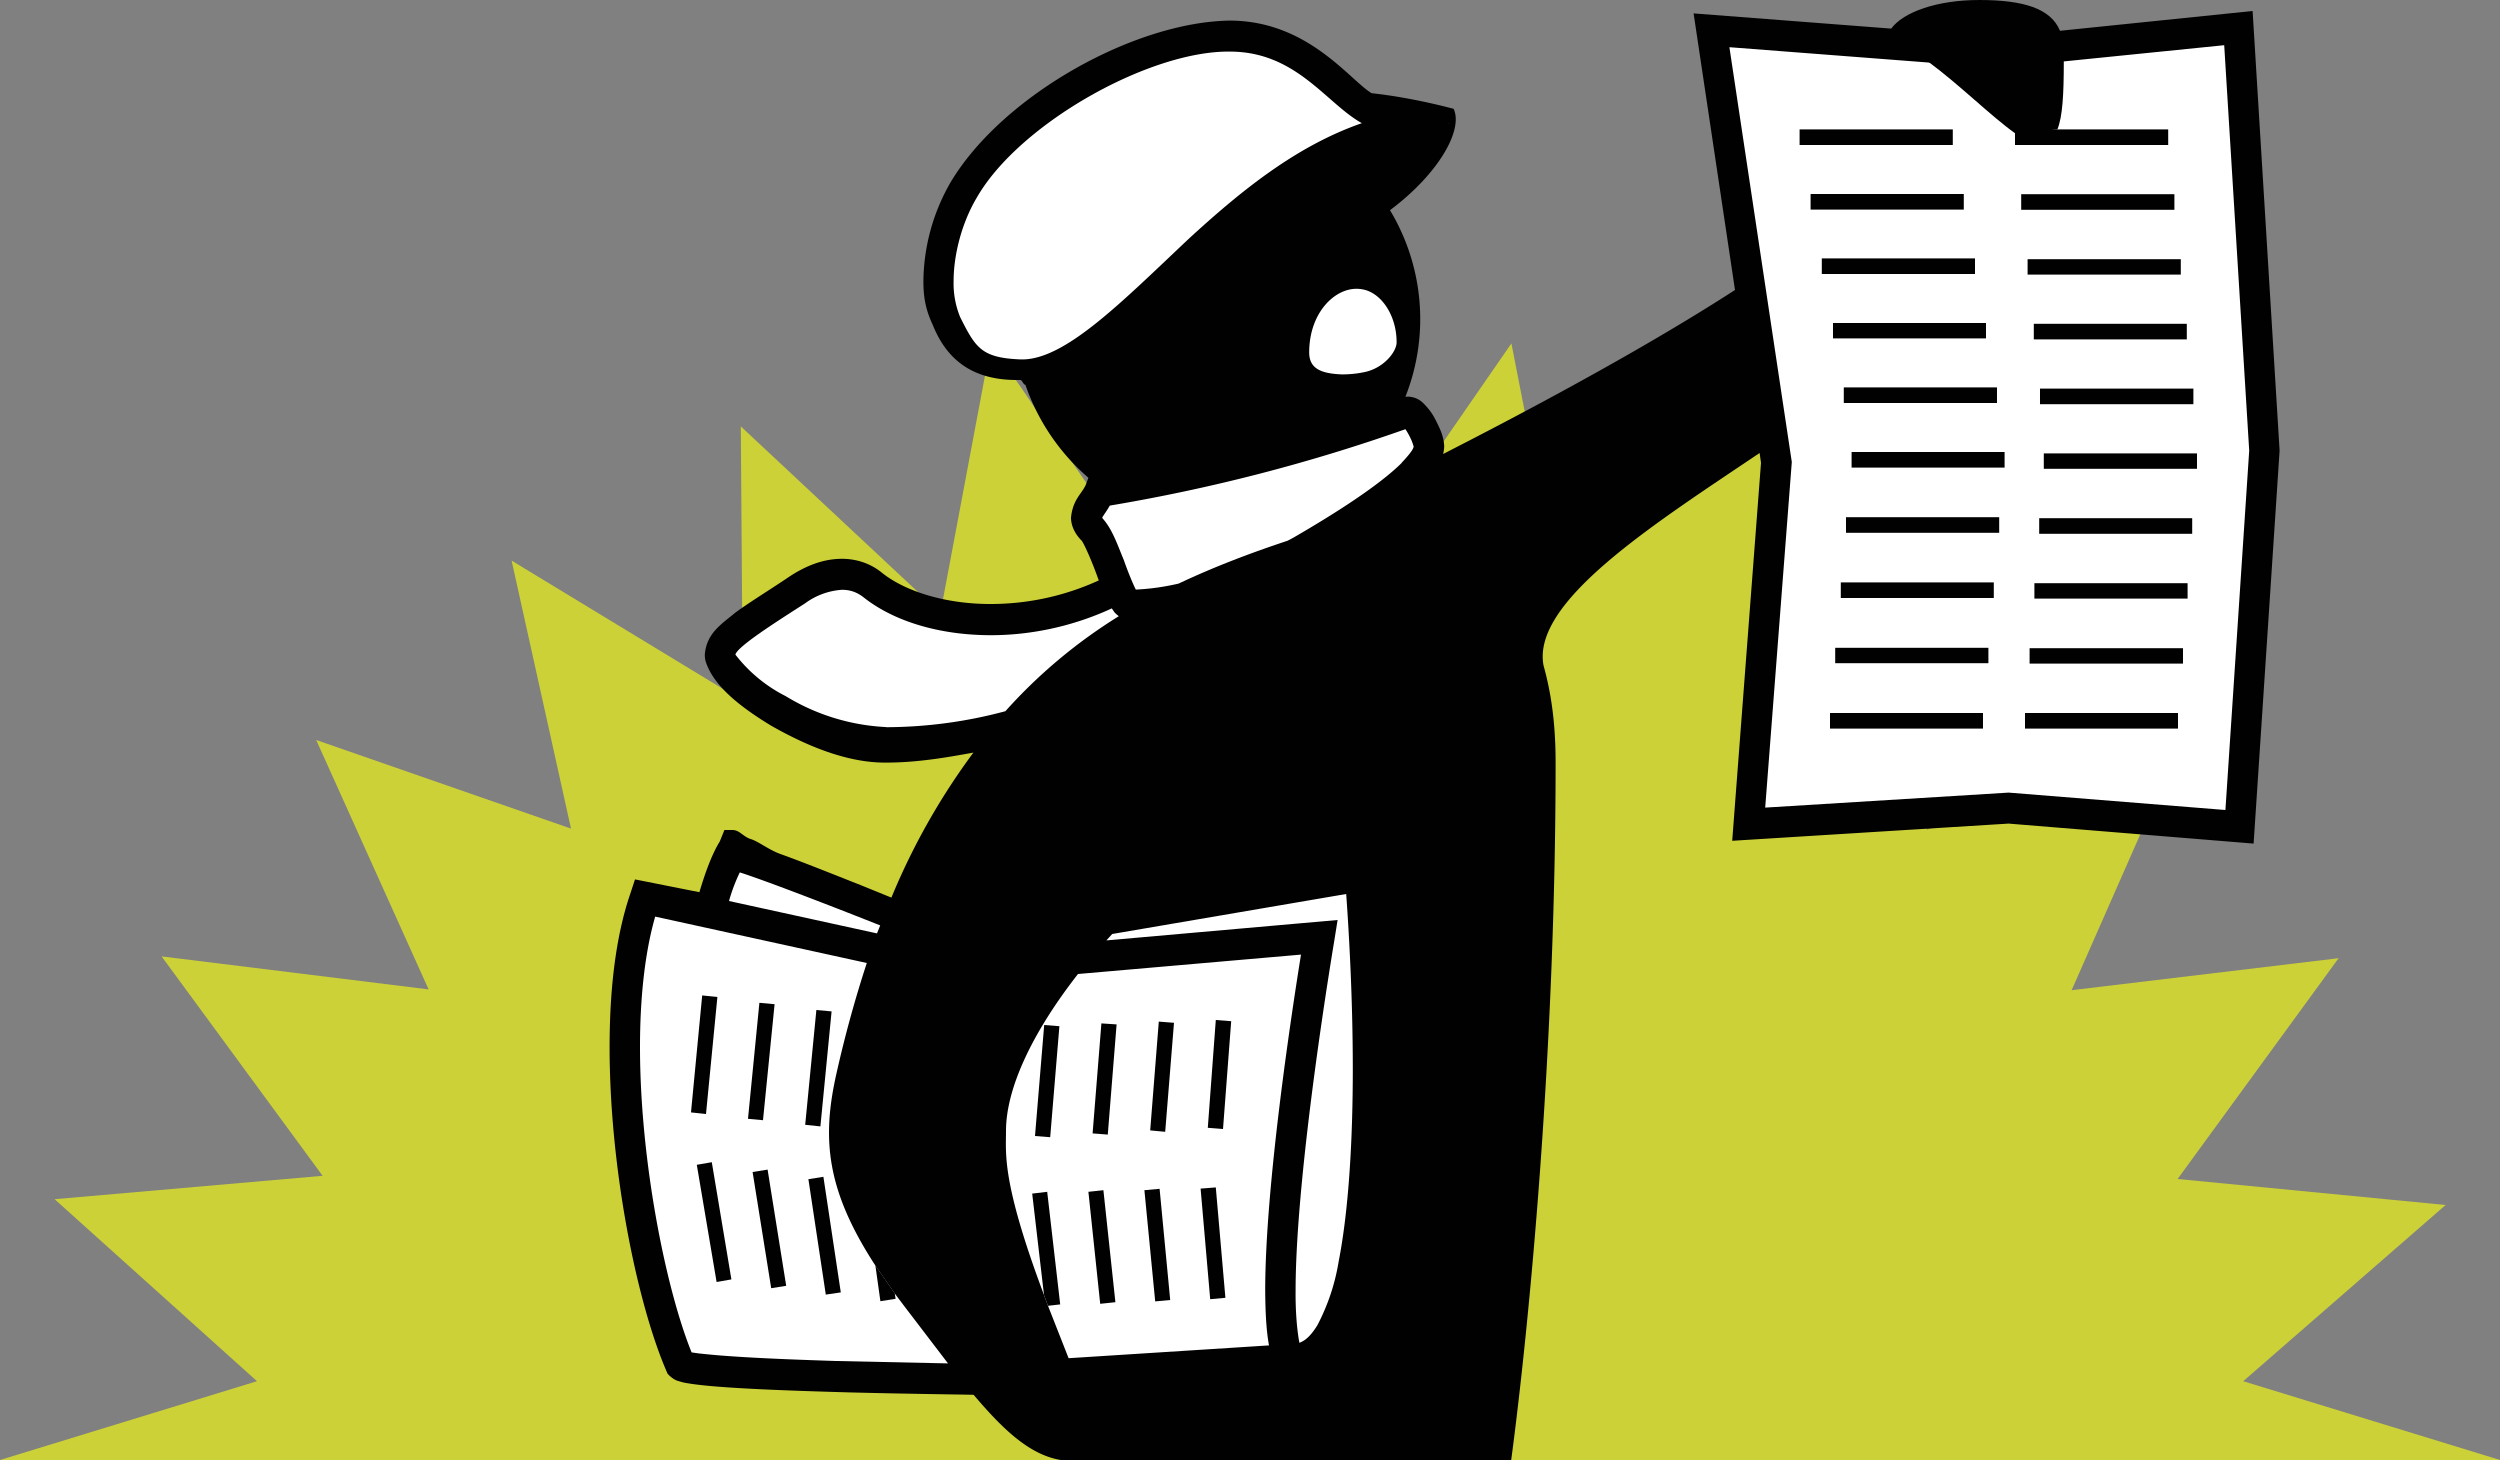<svg viewBox="0 0 125 73" xmlns="http://www.w3.org/2000/svg"><rect x="0" y="0" width="125" height="73" fill="#808080" stroke="none"/><path d="m87.86 35 11.55-7.1-3.07 13.58 12.76-4.5-5.51 12.51-.01.02 13.35-1.6-8.05 11.04 13.4 1.3-10.12 8.81 12.84 3.94h-125l12.85-3.94-10.12-9.1 13.4-1.17-8.05-10.97 13.35 1.65-5.62-12.47 12.74 4.43-2.97-13.4 11.56 7.02-.1-13.73 9.98 9.33 2.53-13.47 7.68 11.23 5.27-12.63 5.32 12.6 7.75-11.21 2.33 11.93 10.8-8.18-.83 14.07z" fill="#ccd138"/><path d="m94.56 1.43-9.88-.76 2.07 13.83c-4.12 2.66-9.3 5.49-14.36 8.08l-.23.12c.03-.15.05-.28.05-.4-.03-.51-.21-.87-.46-1.36a2.93 2.93 0 0 0 -.46-.65c-.18-.2-.42-.44-.9-.46l-.12.01a10.56 10.56 0 0 0 -.77-9.33c2.47-1.85 3.67-4.04 3.18-5.07-.02 0-1.97-.55-4.1-.78-1.12-.68-3.19-3.62-7.08-3.63-4.76.06-11.35 3.73-13.95 8.05a10.07 10.07 0 0 0 -1.38 4.97c0 .9.14 1.49.47 2.2.66 1.64 1.88 2.75 4.2 2.75h.18c.08 0 .16.25.25.24a10.81 10.81 0 0 0 3.15 4.65l-.1.27c-.18.51-.67.75-.77 1.72 0 .44.23.84.5 1.12.1.05.54 1.04.84 1.89l.05.13a12.96 12.96 0 0 1 -5.38 1.18c-2.27.01-4.3-.63-5.46-1.56-.61-.5-1.33-.7-2-.7-1.05 0-1.96.44-2.69.93-.9.61-1.86 1.19-2.64 1.76-.73.6-1.44 1.04-1.53 2.1 0 .1.01.21.04.33.37 1.18 1.61 2.21 3.27 3.22 1.65.94 3.71 1.85 5.69 1.85h.05c1.6 0 3.05-.26 4.38-.5a33.79 33.79 0 0 0 -4.1 7.25l-1.55-.63c-1.42-.56-2.86-1.14-4-1.55-.58-.21-1.07-.61-1.46-.74-.41-.12-.57-.46-.94-.46h-.4l-.23.57c-.4.65-.74 1.59-1.02 2.54l-3.22-.64-.22.67c-.76 2.2-1.05 4.9-1.05 7.71 0 6.14 1.39 12.84 2.84 16.2l.06.14.1.1c.32.28.44.25.63.32 1.23.28 4.85.41 8.34.51 2.72.07 5.26.1 6.23.12 1.55 1.83 2.84 3 4.35 3.26h22.53c.9-6.75 2.22-20.44 2.22-34.87 0-1.95-.22-3.48-.6-4.84-.63-3.2 5.5-7.07 10.8-10.64l.07.49-1.44 18.9 13.82-.86 12.25 1 1.3-19.65-1.35-21.98-9.63.99zm-22.12 4.75.04.01h-.05v-.01z" fill="#010101"/><path d="m52.2 64.75c-2.12-5.66-1.9-7.04-1.9-8.2 0-2.14 1.32-4.93 3.6-7.85l11.15-.97c-.47 2.92-1.79 11.57-1.79 16.81.01 1.06.05 1.97.19 2.73l-10.02.64-1.03-2.62zm-10.4 3.3c-1.85-.06-3.7-.13-5.14-.23a37.5 37.5 0 0 1 -1.73-.15l-.35-.05c-1.28-3.16-2.58-9.57-2.58-15.26 0-2.4.23-4.69.76-6.53l10.58 2.32a59.85 59.85 0 0 0 -1.5 5.45c-.75 3.27-.57 5.84 1.93 9.68l.97 1.4.56.74 2.1 2.75zm69.47-27.55-10.84-.87-12.17.75 1.33-17.28-3.12-20.74 10 .77 6.73-.06 8.01-.81 1.25 20.27-1.19 17.98zm-41.44-23.4c.02.46-.64 1.34-1.68 1.52-.35.07-.71.1-1.05.1-1.07-.04-1.64-.3-1.64-1.1 0-1.94 1.23-3.18 2.36-3.18.11 0 .22.01.32.03.95.18 1.69 1.33 1.69 2.63zm-25.58 19.25h-.01a10.6 10.6 0 0 1 -4.95-1.54 7.38 7.38 0 0 1 -2.52-2.08c.1-.39 1.84-1.51 3.48-2.56a3.5 3.5 0 0 1 1.85-.68c.38 0 .72.1 1.07.37 1.55 1.23 3.85 1.9 6.38 1.9 1.95 0 4.05-.42 6.04-1.34l.13.19c.05.06.13.13.22.2a25.93 25.93 0 0 0 -5.67 4.75 23.1 23.1 0 0 1 -5.96.8l-.03-.01m6.73-18.38c-1.94-.08-2.23-.58-3-2.11a4.46 4.46 0 0 1 -.33-1.8c0-1.31.4-2.9 1.16-4.18 2.12-3.7 8.64-7.35 12.65-7.3 3.26 0 4.75 2.48 6.5 3.52l.1.06c-3.35 1.16-6.15 3.49-8.6 5.73-3.4 3.2-6.28 6.17-8.48 6.08zm19.08 5.17c-.7.7-2.13 1.81-4.97 3.48-.26.15-.5.3-.75.42-1.81.6-3.64 1.29-5.44 2.14-1.04.24-1.78.28-2.14.3-.14-.28-.4-.9-.6-1.48-.33-.79-.57-1.53-1.06-2.08l-.02-.04c.06-.11.22-.32.38-.6a88.06 88.06 0 0 0 14.78-3.82c.08.11.18.29.26.46.06.12.1.24.13.33l.02.07c0 .05-.01.2-.6.82z" fill="#fff"/><path d="m66.93 63.09a10.44 10.44 0 0 1 -1.06 3.17c-.32.52-.6.77-.9.88-.11-.58-.2-1.5-.19-2.6 0-6.1 1.94-17.52 1.94-17.54l.16-1-11.56 1.02.29-.32 11.7-2c.11 1.53.33 4.98.33 8.75 0 3.33-.18 6.94-.71 9.64zm-29.94-19.47c1.01.32 3.48 1.26 5.75 2.15l1.27.5-.16.4-7.4-1.62a8.7 8.7 0 0 1 .54-1.43z" fill="#fff"/><g fill="#010101"><path d="m91.76 32.39h7.66v.77h-7.66zm-.67-19.47h7.66v.78h-7.66zm10.61 3.27h7.64v.78h-7.65v-.78zm-.64-6.48h7.66v.78h-7.66v-.79zm.42 22.7h7.67v.77h-7.67zm-.1-19.45h7.66v.77h-7.66v-.78zm-.13 22.69h7.65v.78h-7.65zm.47-6.49h7.66v.77h-7.66zm.48-6.49h7.65v.77h-7.66v-.77zm-.24 3.24h7.65v.78h-7.65zm-11.98-19.44h7.66v.78h-7.66zm12.02 12.96h7.67v.78h-7.67zm-9.8-.06h7.65v.78h-7.66v-.78zm-1.67-9.67h7.66v.78h-7.66zm1.12 6.45h7.65v.77h-7.65zm-.15 19.5h7.65v.78h-7.65zm1.08-13.05h7.65v.78h-7.65zm-.27 3.26h7.65v.78h-7.66v-.78zm-.27 3.26h7.65v.78h-7.65zm-30.89 27.33-.76-.06.4-5.39.77.06-.41 5.4zm-2.89.14-.75-.07.43-5.44.76.06zm-2.86.14-.77-.06.44-5.5.76.05-.44 5.5zm-2.9.13-.75-.06.46-5.55.76.06-.46 5.55zm-11.68-6.36.76.07-.56 5.75-.76-.08.56-5.75zm-2.85-.36.76.07-.58 5.8-.75-.07zm-2.87-.37.77.08-.57 5.85-.75-.08.56-5.85zm24.93 9.66.48 5.53.76-.07-.48-5.52zm-2.27 5.64-.54-5.56.76-.07.53 5.56zm-2.75.12-.59-5.6.75-.08.6 5.6zm-14.59-6.23.87 5.77.75-.11-.87-5.78zm-2.79-.36.93 5.81.75-.12-.93-5.81zm-1.8 5.5-.99-5.86.75-.13.98 5.86zm16.37.65.2.54.61-.07-.65-5.63-.75.09zm48.55-58.28v.78h7.66v-.78z"/><path d="m103 1.54c-.46-1.12-1.83-1.54-4.04-1.54-2.1 0-3.79.6-4.4 1.43l1.91 1.7c1.47 1.08 3.12 2.71 4.28 3.53l2.12-.19c.26-.64.32-1.75.32-3.4zm-59.23 61.74.25 1.78.76-.12-.04-.27-.97-1.4z"/></g></svg>